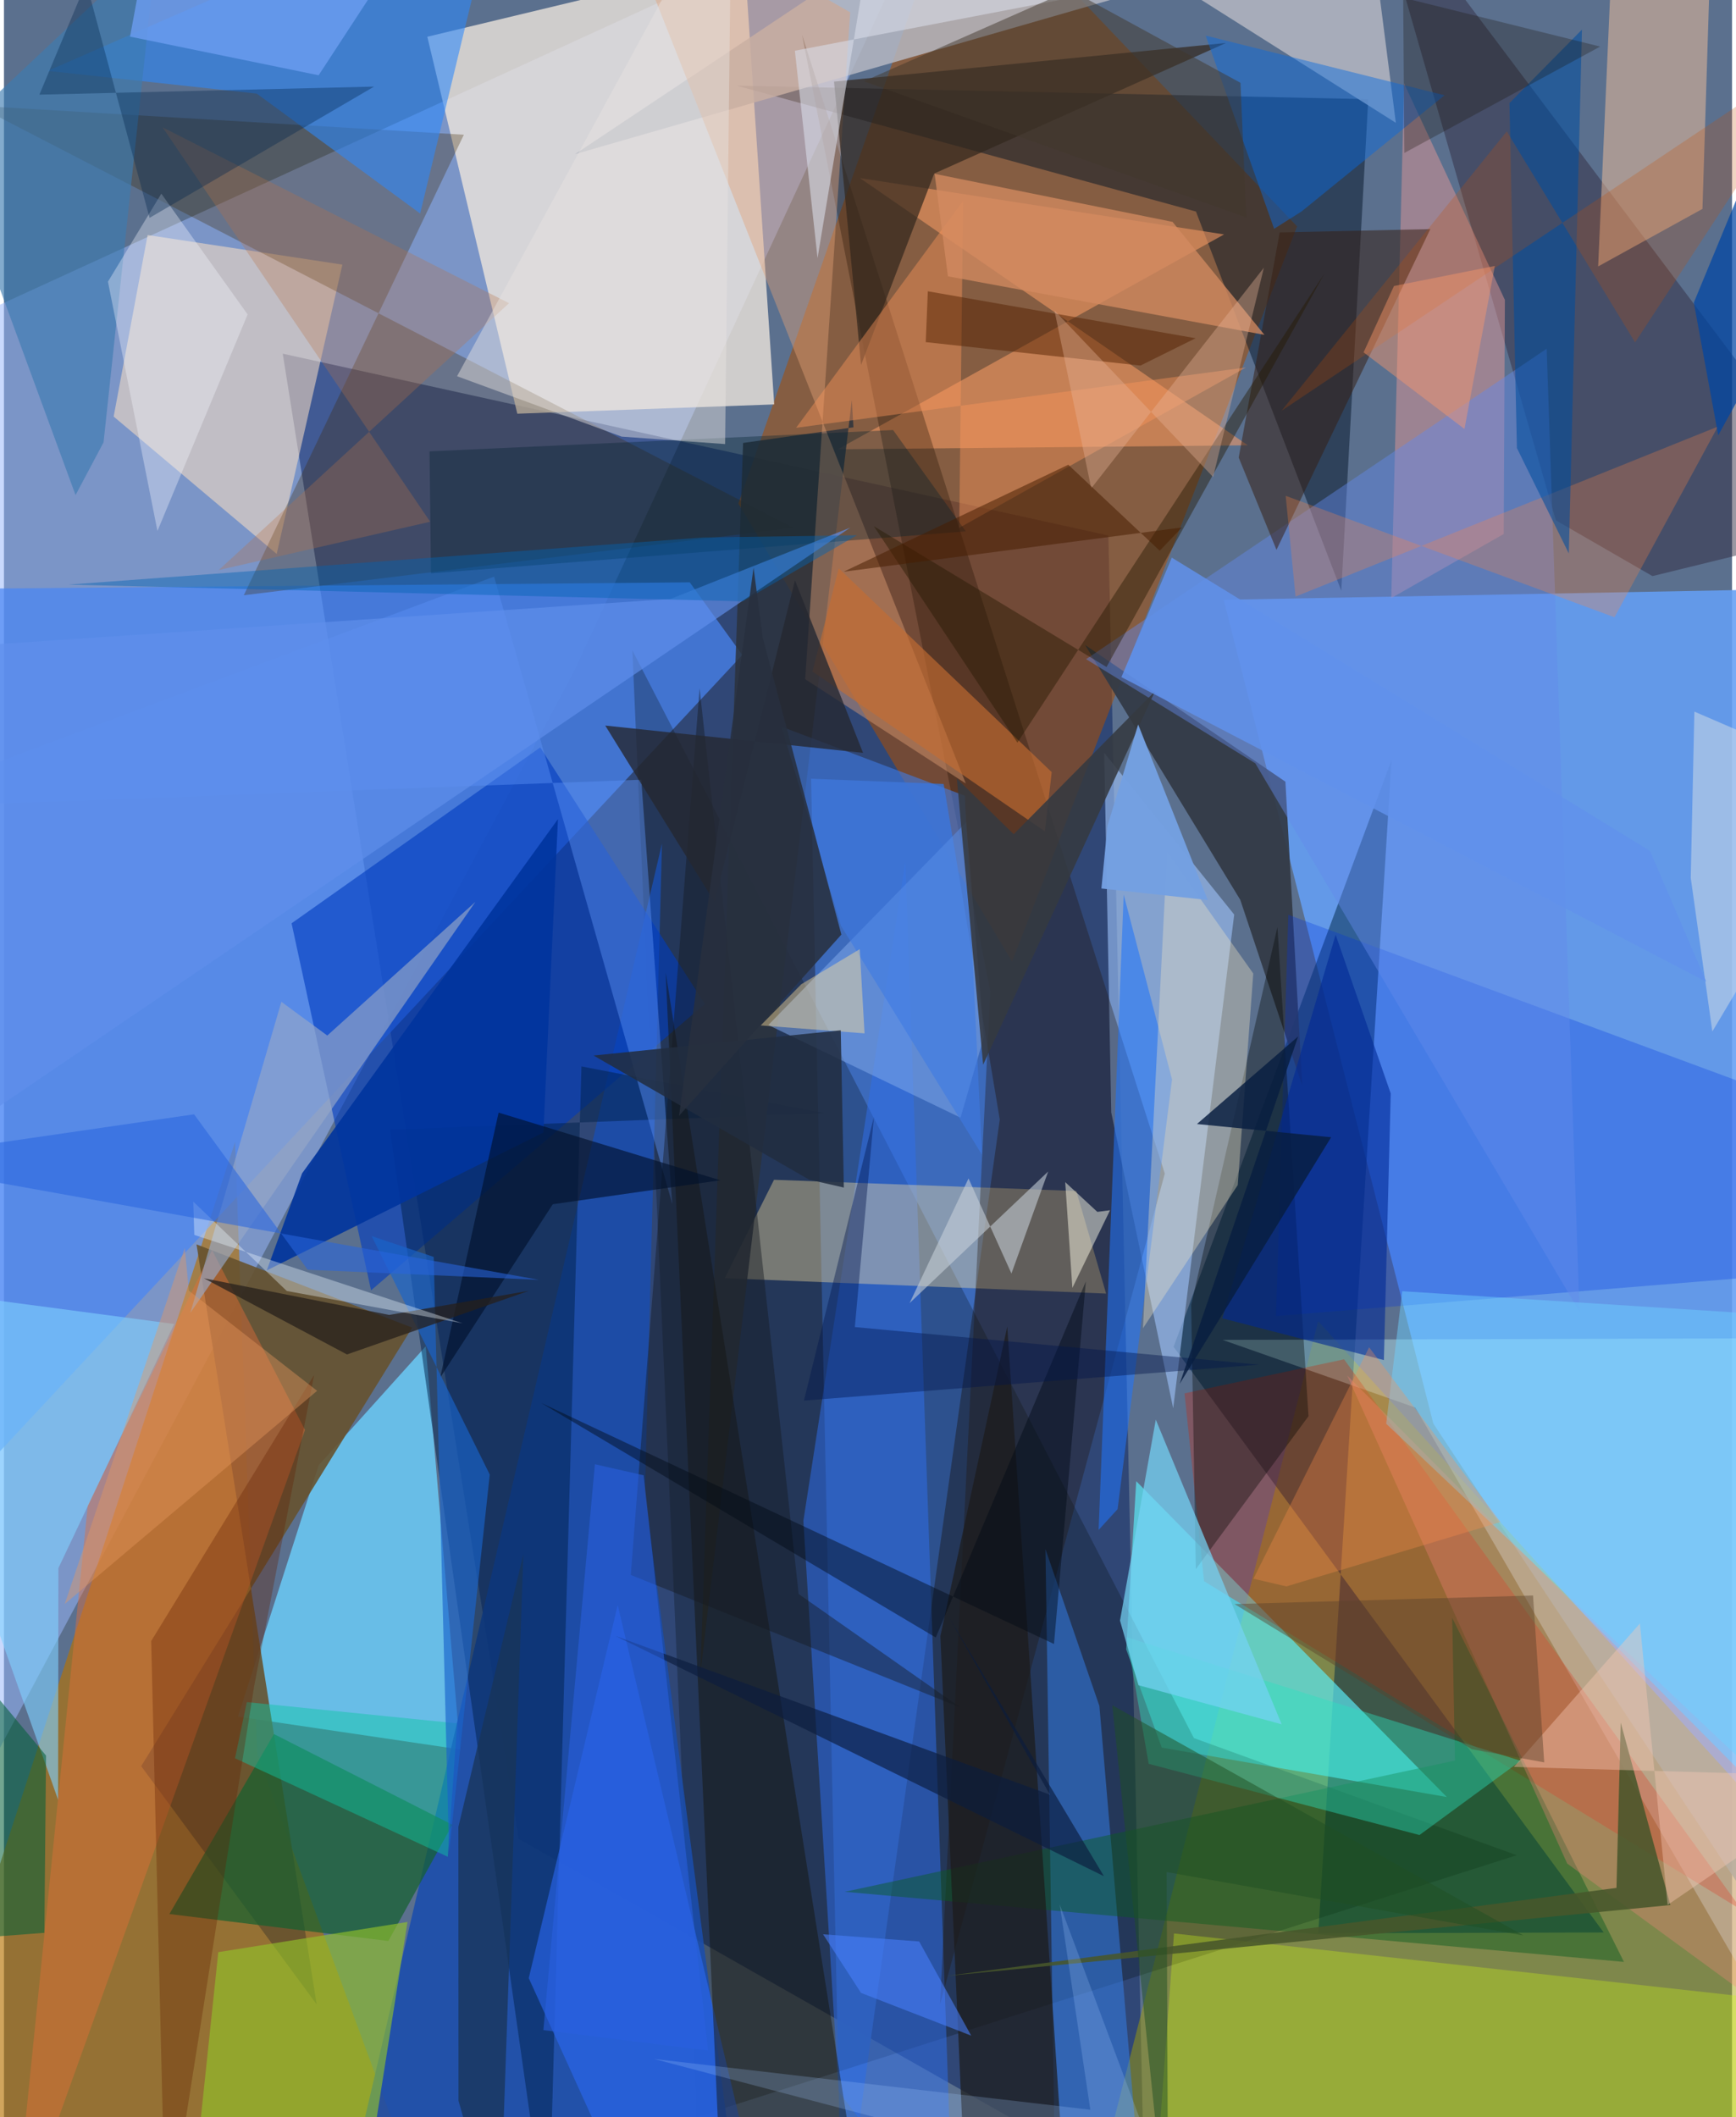 <svg xmlns="http://www.w3.org/2000/svg" width="228" height="278" viewBox="0 0 836 1024"><path fill="#5b708e" d="M0 0h836v1024H0z"/><path fill="#98b8fb" fill-opacity=".525" d="M-62 958.003l48.454-805.31L454.761-62 275.755 324.721z"/><path fill="#001b5c" fill-opacity=".475" d="M551.693 1060.99l-17.398-801.988-399.43-87.947 114.153 718.348z"/><path fill="#649ff3" fill-opacity=".882" d="M898 1000.486V284.27l-307.925 5.833 101.407 398.415z"/><path fill="#a74e04" fill-opacity=".549" d="M625.58 109.508L462.07-62 355.286 243.538l132.407 221.514z"/><path fill="#b67100" fill-opacity=".635" d="M122.54 848.522l85.45 231.685L-62 1086l173.81-533.682z"/><path fill="#a6a200" fill-opacity=".471" d="M521.471 1086l317.65-45.917 39.316-133.466L635.78 639.021z"/><path fill="#eee5dd" fill-opacity=".788" d="M358.321-19.064l14.301 214.66L248.35 200.1 204.807 17.775z"/><path fill="#4986f4" fill-opacity=".718" d="M357.193 316.792l-25.413-35.131L-62 285.147V766.36z"/><path fill="#3d6cbf" fill-opacity=".941" d="M390.46 376.651L405.39 1086l76.36-544.528-27.138-162.284z"/><path fill="#6cd1fe" fill-opacity=".8" d="M113.195 830.257l107.491 15.899-16.643-194.991-51.804 57.544z"/><path fill="#002948" fill-opacity=".514" d="M635.836 935.055l35.45-567.48-105.447 283.838 208.067 283.264z"/><path fill="#59eefa" fill-opacity=".663" d="M560.107 845.255l137.902 23.9L547.767 716.39l-4.864 81.329z"/><path fill="#000700" fill-opacity=".243" d="M335.248 1023.83L304 314.55l271.66 526.094 156.158 56.67z"/><path fill="#1b4dac" fill-opacity=".882" d="M310.076 722.142l8.252-314.163L160.248 1086h197.343z"/><path fill="#001124" fill-opacity=".478" d="M354.418 41.415L576.66 102.32l70.298 183.414 13.055-237.758z"/><path fill="#9fc4fb" fill-opacity=".596" d="M595.157 442.345l-62.884-78.23 3.395 173.922 29.97 143.106z"/><path fill="#66522e" fill-opacity=".894" d="M151.252 969.372l-58.1-367.51 104.324 40.269-131.09 212.093z"/><path fill="#003cbf" fill-opacity=".608" d="M139.141 446.57l38.444 177.524L339.083 485.6l-79.645-124.1z"/><path fill="#cdffff" fill-opacity=".361" d="M589.526 648.051l93.289 32.755 159.816 276.19L898 647.156z"/><path fill="#2e6eea" fill-opacity=".522" d="M459.44 1086l-55.67-74.516-17.037-275.889 49.353-318.826z"/><path fill="#fde1c4" fill-opacity=".541" d="M163.72 127.986l-31.783 139.942-78.863-66.447 16.425-87.8z"/><path fill="#fc9d67" fill-opacity=".541" d="M590.258 113.377L403.37 217.317l198.376-1.937L414.074 86.123z"/><path fill="#ffe5a1" fill-opacity=".38" d="M348.685 618.22l184.502 7.433-14.424-49.608-146.225-5.428z"/><path fill="#d21f03" fill-opacity=".306" d="M648.314 657.448l192.52 266.47-260.255-159.14-9.46-90.868z"/><path fill="#302b40" fill-opacity=".486" d="M898 254.017l-100.506 24.621-46.714-26.956L660.435-62z"/><path fill="#3f2a01" fill-opacity=".306" d="M222.495 65.158L-12.969 51.157l394.91 204.123-265.918 32.623z"/><path fill="#b7b9c3" fill-opacity=".827" d="M661.117-36.289l12.242 95.694L481.2-62 276.28 74.554z"/><path fill="#00234e" fill-opacity=".51" d="M186.77 546.397l209.969-8.028-117.369-22.585L263.367 1086z"/><path fill="#16602f" fill-opacity=".71" d="M216.886 882.554L130.61 838.7l-50.573 87.046 105.931 13.052z"/><path fill="#201100" fill-opacity=".318" d="M477.183 479.538l-91.1-462.729 175.493 550.812-108.739 401.993z"/><path fill="#2d89fa" fill-opacity=".58" d="M21.2 34.284l101.11 10.998 79.04 57.986L241.228-62z"/><path fill="#3581ee" fill-opacity=".506" d="M508.949 1083.13l-5.105-333.867 26.089 75.826 19.119 223.407z"/><path fill="#e59896" fill-opacity=".467" d="M677.348 40.358l48.76 104.702-.57 113.204-54.393 31.002z"/><path fill="#323a46" fill-opacity=".937" d="M598.102 435.229l29.988 89.914-8.165-147.067-96.904-66.125z"/><path fill="#ffc79c" fill-opacity=".463" d="M779.019-47.055l-7.796 175.92 50.465-27.827 3.586-114.237z"/><path fill="#cff613" fill-opacity=".322" d="M556.623 1063.78L898 1067.338v-95.491l-331.964-36.702z"/><path fill="#0035e0" fill-opacity=".29" d="M841.992 618.058L898 544.66 621.32 442.44l-5.933 194.094z"/><path fill="#2b323c" fill-opacity=".839" d="M410.955 206.685l-53.38 7.548-20.664 595.016 73.263-615.767z"/><path fill="#e2a276" fill-opacity=".424" d="M290.663-62l174.665 440.955-77.715-50.452 21.77-322.535z"/><path fill="#e86f38" fill-opacity=".42" d="M40.55 727.986L4.336 1086l141.31-394.386-44.965-87.003z"/><path fill="#2b68f5" fill-opacity=".596" d="M253.883 956.758l43.038-180.386 62.99 265.515L312.5 1086z"/><path fill="#0a5b21" fill-opacity=".451" d="M783.702 948.905L406.78 914.993l295.198-63.484-1.366-68.977z"/><path fill="#32271d" fill-opacity=".706" d="M450.01 83.945l-35.36 92.562-13.088-137.039 189.612-18.684z"/><path fill="#92c229" fill-opacity=".639" d="M88.747 1086l91.303-59.903 15.168-96.5-91.525 14.585z"/><path fill="#6289eb" fill-opacity=".439" d="M605.37 369.187l-81.857-50.367 222.812-150.148 15.876 465.71z"/><path fill="#141004" fill-opacity=".439" d="M320.121 470.365l26.57 584.384-155.504 22.972 219.313-35.793z"/><path fill="#7ea6e9" fill-opacity=".541" d="M474.06 501.593l-11.295 38.982-92.99-44.798 95.744-98.101z"/><path fill="#1d1c1a" fill-opacity=".71" d="M485.371 641.606L515.005 1086h-48.761L453.01 791.324z"/><path fill="#7fd1ff" fill-opacity=".604" d="M26.194 870.508l.142-112.073 56.01-118.067L-62 621.216z"/><path fill="#97a8c8" fill-opacity=".651" d="M156.418 500.855l71.64-64.635-137.9 198.764 44.047-150.434z"/><path fill="#362013" fill-opacity=".525" d="M617.167 112.413l-19.835 108.898 18.278 44.624 74.431-155.128z"/><path fill="#fc8382" fill-opacity=".306" d="M756.24 901.334L649.816 665.266 898 915.13v89.861z"/><path fill="#2ae2c0" fill-opacity=".408" d="M684.789 887.54l48.936-35.895-190.567-59.768 10.626 61.228z"/><path fill="#000500" fill-opacity=".349" d="M631.093 684.971l-54.504 73.971-2.244-127.913 41.726-182.632z"/><path fill="#2173f9" fill-opacity=".565" d="M529.565 739.974l9.185-10.065 26.338-207.825-23.4-89.42z"/><path fill="#eee5c3" fill-opacity=".365" d="M551.014 642.44l11.673-230.403 41.689 58.809-7.502 102.32z"/><path fill="#076ae0" fill-opacity=".455" d="M614.479 110.668l-33.136-93.46 115.57 28.865-69.071 56.131z"/><path fill="#5c92f6" fill-opacity=".443" d="M308.315 377.118L-62 390.802l299.112-111.914 86.206 303.48z"/><path fill="#00349e" fill-opacity=".906" d="M260.952 547.79l7.057-151.617-123.782 171.323-17.09 46.945z"/><path fill="#151b21" fill-opacity=".439" d="M303.25 761.756l33.28-428.871 47.93 438.09 78.194 54.856z"/><path fill="#fd965b" fill-opacity=".42" d="M464.013 97.095l-80.795 109.823 217.618-29.188-138.703 77.57z"/><path fill="#fe8442" fill-opacity=".282" d="M779.129 298.552l-159.071-58.756 4.78 48.74 204.293-82.204z"/><path fill="#c56d32" fill-opacity=".635" d="M503.573 402.103l-112.43-77.316 12.703-49.91 103.026 98.565z"/><path fill="#47562b" fill-opacity=".871" d="M782.14 833.164l24.035 88.236-350.69 34.356 324.608-42.642z"/><path fill="#00202f" fill-opacity=".349" d="M206.584 277.304l-.7-58.985 224.258-10.323 35.187 49.014z"/><path fill="#183457" fill-opacity=".749" d="M219.838 883.57l.052 132.459L239.658 1086l11.617-334.306z"/><path fill="#74d2f3" fill-opacity=".722" d="M548.807 815.07l69.31 18.917-60.892-147.357-17.314 97.193z"/><path fill="#0fc7a3" fill-opacity=".455" d="M214.724 898.066l4.5-64.526-101.719-10.286-5.733 27.154z"/><path fill="#000915" fill-opacity=".447" d="M450.785 792.013l72.607-172.239-15.419 175.36-248.177-116.629z"/><path fill="#004c9e" fill-opacity=".565" d="M763.394 14.333l-6.356 253.37-25.114-51.004-3.606-166.837z"/><path fill="#3c7bb0" fill-opacity=".635" d="M-28.028 68.75l62.666 170.716 13.547-25.523L74.006-27.242z"/><path fill="#b87246" fill-opacity=".302" d="M244.346 146.64L76.724 61.576l129.464 190.781-102.266 23.352z"/><path fill="#002996" fill-opacity=".596" d="M644.224 452.1L589.38 637.624l78.192 20.197 3.306-128.954z"/><path fill="#00102c" fill-opacity=".627" d="M346.555 570.862l-107.258-32.729-28.247 128.129 54.452-83.807z"/><path fill="#612003" fill-opacity=".329" d="M71.228 793.723L78.3 1086l42.704-270.262 29.045-150.711z"/><path fill="#d5dfe7" fill-opacity=".498" d="M826.468 498.891l-10.443-74.26 1.751-80.454L898 378.784z"/><path fill="#d28a61" fill-opacity=".769" d="M456.67 133.644l-6.436-49.571 115.094 23.243 44.455 54.637z"/><path fill="#c54d01" fill-opacity=".235" d="M727.018 63.534L618.082 198.666 883.72 20.969l-94.625 144.643z"/><path fill="#608feb" fill-opacity=".671" d="M322.495 289.684l-352.297 23.659 6.4 236.091 432.8-294.23z"/><path fill="#3f7ae3" fill-opacity=".6" d="M404.89 447.7l-28.745-96.213 88.708 33.382 8.287 173.633z"/><path fill="#d8dce7" fill-opacity=".596" d="M382.632 24.538l10.96 100.297 21.47-129.169L607.07-18.49z"/><path fill="#252830" fill-opacity=".792" d="M415.602 364.136l-32.925-83.473-38.881 155.7-52.916-85.435z"/><path fill="#00154a" fill-opacity=".408" d="M607.038 660.029l-195.407-18.173 9.224-101.613-33.85 137.178z"/><path fill="#251801" fill-opacity=".427" d="M638.805 132.313L533.393 322.611l-112.564-68.104 69.452 104.7z"/><path fill="#6ed1fe" fill-opacity=".475" d="M844.366 854.989L668.67 688.607l7.78-64.094L898 638.66z"/><path fill="#036039" fill-opacity=".557" d="M20.362 849.112l-.815 85.724L-62 941.022l36.854-146.588z"/><path fill="#1964cb" fill-opacity=".655" d="M235.02 713.191L177.896 597.87l29.994 10.051 7.44 287.867z"/><path fill="#fffeeb" fill-opacity=".478" d="M535.092 585.354l-18.224 37.555-3.46-51.154 15.539 14.388z"/><path fill="#e6e3e0" fill-opacity=".455" d="M352.003-62L219.2 181.968l79.597 29.204 50.077 3.614z"/><path fill="#42372c" fill-opacity=".494" d="M415.987 39.315l99.962-44.138 82.244 44.876 2.842 65.117z"/><path fill="#ffe29c" fill-opacity=".427" d="M416.328 499.8l-50.242-3.827 19.652-19.95 28.258-16.939z"/><path fill="#353940" fill-opacity=".875" d="M556.858 334.326l-83.16 180.65-12.72-138.358 27.505 26.847z"/><path fill="#f3f7fe" fill-opacity=".353" d="M76.129 93.67l-25.82 42.565 23.946 120.578 43.623-104.73z"/><path fill="#0b1c3d" fill-opacity=".655" d="M532.141 907.455L295.929 791.294 506 868.019l-49.288-86.603z"/><path fill="#00264d" fill-opacity=".357" d="M70.438 105.373L39.822-8.465 17.141 45.78l161.915-3.897z"/><path fill="#212d40" fill-opacity=".855" d="M389.488 570.546l-104.25-60.022 119.587-12.203 1.489 76.059z"/><path fill="#081d41" fill-opacity=".827" d="M577.138 543.646l48.947-42.34-57.333 168.051 73.297-119.296z"/><path fill="#c9d2da" fill-opacity=".573" d="M505.165 566.606l-67.034 63.656 28.496-60.296 20.763 45.992z"/><path fill="#26201b" fill-opacity=".741" d="M186.377 635.976l-89.628-17.72 69.196 36.846 88.015-30.794z"/><path fill="#74a1e3" fill-opacity=".965" d="M582.374 435.326l-51.456-5.6 2.924-30.215 14.852-49.099z"/><path fill="#ff8f4d" fill-opacity=".31" d="M620.405 767.292l-15.941-3.725 55.96-111.924 63.562 84.506z"/><path fill="#1e5023" fill-opacity=".498" d="M563.243 1086L536.18 824.769l198.91 111.347-172.625-30.67z"/><path fill="#e7985f" fill-opacity=".408" d="M87.47 603.563L29.403 775.79l122.096-103.101-62.043-48.42z"/><path fill="#6191ec" fill-opacity=".839" d="M796.303 411.572l27.2 63.242-282.914-147.31 24.388-57.79z"/><path fill="#ecf6ff" fill-opacity=".369" d="M92.083 597.286l-.503-16.088 45.239 43.204 84.994 15.621z"/><path fill="#a6ceff" fill-opacity=".227" d="M314.395 995.828l211.153 24.573-14.801-99.32 52.42 140.277z"/><path fill="#ff986b" fill-opacity=".427" d="M721.232 128.629l-14.678 78.86-48.809-37.061 14.702-32.091z"/><path fill="#542100" fill-opacity=".49" d="M576.48 163.598l-129.533-22.72-1.01 24.592 103.851 11.343z"/><path fill="#f7c8b4" fill-opacity=".404" d="M791.42 785.21l-60.956 69.386 165.123 4.688-90.76 62.058z"/><path fill="#6b9cf0" fill-opacity=".812" d="M75.713-62H216.56l-64.33 98.413-91.223-18.698z"/><path fill="#2960e1" fill-opacity=".565" d="M309.458 713.561l31.178 278.236-79.677-9.907 24.923-273.685z"/><path fill="#e7b39a" fill-opacity=".373" d="M609.519 129.472l-24.573 101.245-76.755-80.606 17.801 86.074z"/><path fill="#471d00" fill-opacity=".525" d="M569.89 255.11l-10.775 11.26-44.219-41.594-108.684 51.751z"/><path fill="#0064b2" fill-opacity=".427" d="M357.37 290.846l-326.106-8.078 306.739-22.792 74.64-1.1z"/><path fill="#191207" fill-opacity=".275" d="M677.462 73.975l94.733-51.451L430.99-62l245.695 31.402z"/><path fill="#5a412c" fill-opacity=".447" d="M745.132 852.4l-35.034-6.374-114.79-70.197 144.414-4.142z"/><path fill="#27303e" fill-opacity=".871" d="M362.633 274.535l4.464 34.004 38.026 143.483-78.524 87.622z"/><path fill="#0045a4" fill-opacity=".722" d="M898 86.056V-48.288l-80.5 194.656 11.809 64.178z"/><path fill="#2865df" fill-opacity=".557" d="M91.98 538.952L-62 561.359l320.758 57.643-111.848-4.885z"/><path fill="#4a81fe" fill-opacity=".561" d="M414.614 963.888l53.305 20.677-25.171-45.543-46.49-3.48z"/></svg>